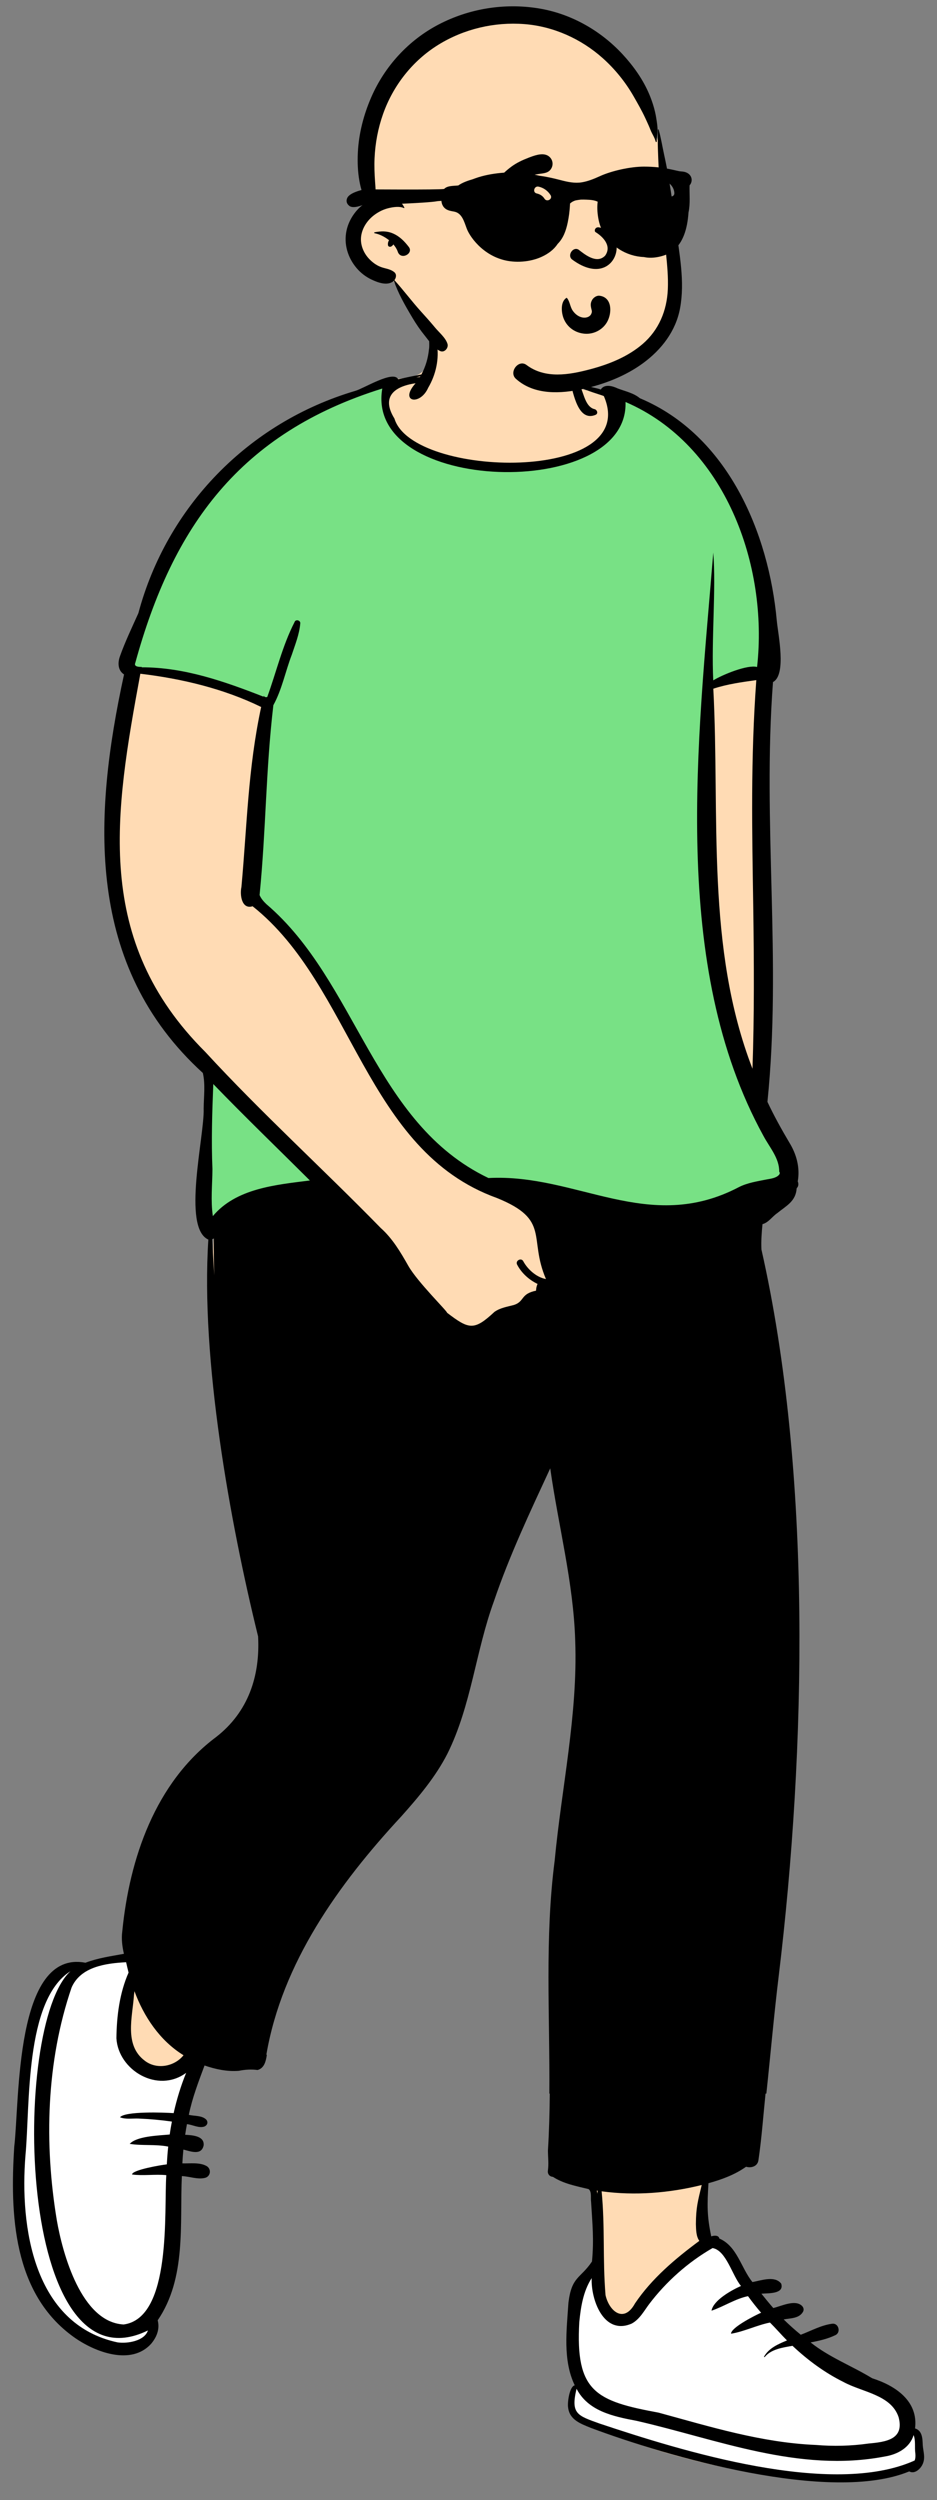 <svg viewBox="57.312 246.825 1064.375 2838.487" xmlns="http://www.w3.org/2000/svg" overflow="visible" xmlns:xlink="http://www.w3.org/1999/xlink" width="1064.375px" height="2838.487px"><rect x="57.312" y="246.825" width="1064.375" height="2838.487" fill="#808080" stroke="none"/><g id="Master/Character/Standing" stroke="none" stroke-width="1" fill="none" fill-rule="evenodd"><g id="Standing" transform="translate(-121, 634) scale(1 1)"><g id="Standing/Walking 1" stroke="none" stroke-width="1" fill="none" fill-rule="evenodd"><path d="M1212.235,2373.582 C1219.272,2340.823 1187.086,2329.748 1166.795,2322.46 C1152.261,2313.033 1098.409,2280.384 1056.74,2240.08 C1022.643,2207.1 999.432,2164.831 989.769,2160.802 C983.139,2156.957 979.48,2153.606 978.791,2150.749 C972.739,2125.635 977.787,2102.229 978.791,2087.004 C998.189,2081.911 1013.733,2075.558 1025.358,2066.674 C1028.748,2067.804 1033.83,2069.25 1035.345,2064.292 C1045.851,1994.196 1050.386,1924.929 1058.934,1854.779 C1091.29,1587.598 1094.94,1275.462 1039.275,1031.432 C1038.69,1019.336 1039.745,1008.412 1040.824,998.019 C1048.351,997.206 1052.902,989.92 1059.048,985.565 C1068.587,977.984 1079.882,972.158 1079.416,958.908 C1081.682,957.192 1081.418,956.227 1080.301,954.041 C1087.577,922.751 1055.122,889.779 1045.943,863.983 C1062.628,700.789 1039.926,546.574 1052.591,383.341 C1068.588,376.647 1057.833,334.809 1056.74,317.552 C1047.878,206.378 990.087,96.46 886.017,60.141 C880.068,58.935 871.126,52.135 866.203,56.701 C856.689,52.932 844.031,60.363 836.668,51.808 L836.742,51.752 C830.542,43.155 827.763,32.226 825.725,21.892 C826.066,24.804 826.635,27.692 827.336,30.515 C809.395,-20.049 804.875,-33.569 747.118,-35.95 C721.101,-36.298 686.805,-35.517 671.635,-10.703 C665.419,0.832 667.318,14.077 663.46,26.219 C656.378,48.5 625.808,37.733 609.759,49.303 C481.311,90.501 375.952,174.593 341.321,309.566 C334.241,325.834 326.211,342.025 320.292,358.814 C319.376,361.306 316.856,369.739 322.908,373.62 L325.835,375.497 C287.281,555.698 284.723,707.542 414.25,827.675 C423.97,879.296 398.965,949.791 408.577,999.911 C403.1,1007.682 410.045,1013.941 417.047,1014.44 C417.722,1014.815 420.45,1016.009 421.194,1016.35 C410.051,1173.66 456.835,1385.666 477.457,1469.343 C480.264,1519.583 463.117,1560.854 427.843,1588.234 C388.87,1612.238 311.82,1720.651 326.104,1834.371 C309.411,1837.646 292.839,1839.442 276.824,1845.716 C206.75,1833.348 207.445,1968.437 202.98,2015.936 C195.418,2095.466 190.718,2210.737 266.271,2261.645 C286.175,2276.085 326.533,2292.989 347.214,2269.878 C353.991,2261.737 355.688,2253.873 353.022,2245.559 C387.172,2197.31 377.969,2134.199 381.106,2077.609 C391.009,2077.012 401.37,2081.657 410.949,2079.965 C420.781,2071.301 384.913,2073.662 381.193,2073.154 C381.574,2064.427 382.276,2055.238 383.182,2046.44 C388.808,2047.567 396.015,2050.267 401.425,2050.474 C404.627,2051.253 406.89,2046.844 404.957,2044.559 C400.735,2040.532 389.97,2041.156 383.912,2040.584 C384.935,2033.219 386.186,2025.476 387.576,2018.353 C394.987,2018.086 402.64,2022.808 409.657,2021.842 C404.346,2018.298 394.377,2019.377 387.903,2017.036 C392.113,1994.095 400.691,1972.318 408.666,1950.86 C428.234,1958.932 445.115,1959.25 464.218,1956.83 C472.032,1958.032 475.842,1956.433 477.107,1946.659 L476.608,1946.042 C491.749,1855.44 540.607,1769.067 631.36,1671.117 C649.286,1651.055 669.543,1627.434 683.04,1601.024 C710.161,1546.062 714.793,1485.413 735.69,1428.334 C755.2,1370.962 781.877,1316.083 806.924,1261.696 C810.597,1289.57 815.531,1318.164 820.66,1345.495 C843.234,1442.348 841.046,1545.684 824.433,1643.074 C799.853,1779.477 811.701,1916.527 806.234,2053.895 C806.309,2061.818 807.291,2069.015 806.129,2077.264 C805.975,2077.899 806.275,2078.651 807.027,2078.631 L808.446,2078.67 C820.26,2087.321 836.576,2088.884 850.458,2093.577 C856.288,2098.191 854.646,2105.499 855.18,2111.201 C856.705,2135.772 858.655,2160.437 856.235,2185.763 C845.523,2206.288 832.22,2202.048 829.499,2230.981 C827.117,2264.013 822.903,2299.139 838.989,2328.552 L832.903,2329.602 C823.871,2348.555 829.385,2360.861 850.613,2368.877 C955.411,2409.967 1102.877,2447.273 1212.235,2416.258 C1214.223,2418.229 1217.114,2416.184 1219.374,2413.087 C1221.546,2410.11 1223.136,2406.161 1222.782,2403.869 C1220.912,2393.809 1223.483,2375.441 1212.235,2373.582 Z" id="Skin" fill="#ffdbb4"/><path d="M417.836,836.534 L425.759,844.738 L429.552,848.646 L435.09,854.322 C446.943,866.428 459.295,878.78 477.235,896.518 L523.522,942.196 L532.44,951.054 L536.8,955.396 L518.843,957.635 L515.069,958.117 L512.141,958.502 L509.222,958.897 C490.409,961.481 477.958,964.003 465.591,968.069 C447.497,974.016 433.401,982.608 422.875,994.97 L422.377,995.562 L418.072,1000.722 L417.104,994.072 C416.125,987.346 415.733,980.374 415.762,972.201 L415.792,969.029 L415.84,966.499 L415.895,964.417 C415.929,963.248 415.971,961.97 416.022,960.508 L416.422,949.552 L416.521,946.304 L416.559,944.768 C416.576,944.023 416.589,943.306 416.599,942.593 L416.622,940.367 L416.525,938.008 L416.409,934.927 L416.333,932.721 C415.554,908.978 415.956,886.292 417.415,847.548 L417.836,836.534 Z M616.342,49.677 L615.51,54.509 C610.854,81.564 623.03,103.939 649.172,120.304 C673.099,135.282 707.624,144.27 744.615,145.695 C781.297,147.108 817.082,140.941 843.213,128.311 C871.218,114.775 886.471,94.886 885.868,70.143 L885.845,69.391 L885.669,64.651 L890.027,66.524 C944.665,89.999 987.048,134.79 1013.663,193.542 C1037.971,247.201 1047.698,309.916 1041.468,368.722 L1041.274,370.503 L1040.887,373.978 L1037.511,373.066 C1031.49,371.441 1016.013,376.058 992.007,387.044 L989.991,387.972 L978.997,395.616 L978.811,401.275 C971.471,632.133 993.578,796.806 1044.988,895.19 L1046.555,898.151 L1048.172,901.13 C1049.099,902.872 1050.146,904.681 1051.465,906.843 L1053.001,909.327 L1055.336,913.058 L1056.601,915.105 L1057.22,916.123 C1059.721,920.252 1061.232,923.067 1062.669,926.329 C1064.952,931.51 1066.229,936.427 1066.407,941.411 L1066.423,942.034 L1066.425,942.238 L1066.526,942.432 C1067.282,943.969 1067.24,945.814 1066.4,947.384 L1066.268,947.618 L1066.221,947.692 L1066.014,949.308 L1064.642,949.576 L1064.456,949.756 C1062.451,951.618 1059.76,952.81 1056.261,953.682 L1055.779,953.799 L1055.308,953.907 C1054.567,954.073 1053.808,954.224 1052.933,954.384 L1049.676,954.951 L1045.745,955.723 L1040.812,956.685 L1039.468,956.957 L1038.068,957.249 C1029.824,958.997 1024.288,960.706 1019.137,963.316 C993.168,976.95 967.423,983.502 940.235,984.265 C918.572,984.874 897.102,982.014 869.076,975.637 L863.368,974.314 L860.051,973.525 L855.975,972.536 C854.7,972.224 853.329,971.886 851.811,971.509 L832.095,966.591 L825.881,965.065 L822.267,964.191 C808.204,960.813 798.702,958.821 787.869,957.004 C768.899,953.822 751.628,952.53 734.621,953.33 L733.313,953.396 L732.549,953.437 L731.859,953.107 C696.888,936.386 668.172,912.098 642.072,879.15 L640.309,876.911 L639.208,875.498 C621.311,852.439 607.779,830.348 582.07,784.618 L575.349,772.657 L570.625,764.295 L567.544,758.878 C554.049,735.223 545.331,721 534.603,705.346 C517.296,680.091 499.706,659.601 479.944,642.566 L478.937,641.703 L478.816,641.593 C474.894,637.861 472.252,634.492 470.584,630.716 L470.395,630.278 L470.103,629.579 L470.623,624.271 L471.166,618.586 C475.523,572.403 480.134,509.377 484.999,429.515 L485.875,415 L462.142,405.783 L451.178,401.565 L448.799,400.662 L445.988,399.607 L443.131,398.543 L440.32,397.505 C428.234,393.064 417.378,389.348 406.945,386.135 L404.592,385.416 C379.218,377.745 357.809,373.621 340.028,373.541 L339.21,373.54 L335.471,373.549 L335.603,372.944 L335.491,372.931 C334.629,372.824 333.824,372.658 333.079,372.42 L332.712,372.295 L332.354,372.157 C329.3,370.911 327.818,368.169 329.002,364.89 L329.098,364.636 L329.727,362.361 C351.711,283.128 381.47,220.984 422.678,171.672 L423.93,170.182 L425.215,168.669 C470.915,115.169 530.928,76.701 609.281,51.884 L611.661,51.136 L616.342,49.677 Z" id="Top" fill="#78E185"/><path d="M1025,2417 C1006.173,2413.607 898,2389 836,2357 C823.337,2350.464 826.454,2335.021 830.58,2324.993 C832.47,2320.4 836.943,2316.943 836,2316 C816.177,2296.177 831,2244 831,2234 C831,2219.135 855.093,2199.011 851,2191 C846.275,2181.752 852.085,2213.384 864,2231 C874.385,2246.354 890.686,2247.541 892.302,2246.868 L892.595,2246.743 L892.803,2246.632 C897.287,2244.177 964.991,2146.644 993,2161 C1006.181,2167.756 1013.263,2197.633 1028,2210 C1061.048,2237.732 1077,2282 1200,2339 C1213.165,2345.101 1213.281,2358.151 1210.596,2368.36 C1209.607,2372.123 1223,2372 1221,2374 C1215.919,2379.081 1230.015,2408.278 1219,2413 C1175.665,2431.576 1063.149,2423.876 1025,2417 Z M322.021,1836 C326.76,1841.932 329.086,1846.265 329,1849 C327.939,1882.797 319.9,1907.693 319.649,1924.313 L319.634,1925.435 L319.662,1925.846 C320.148,1932.588 330.445,1958.482 353,1964 C361.493,1966.078 378.159,1962.411 403,1953 C388.809,1992.201 380.476,2029.535 378,2065 C375.084,2106.779 377.437,2154.161 372,2191 C369.032,2211.11 358.283,2233.487 346,2249 C342.99,2252.802 356.076,2259.998 353,2263 C347.24,2268.622 333,2288 289,2273 C276.192,2268.634 238.928,2244.372 218,2198 C202.713,2164.126 201.274,2114.778 199,2071 C196.487,2022.618 205.826,1947.119 218,1906 C231.537,1860.276 248.369,1851.342 251.857,1848.81 C252.672,1848.218 278.008,1843.214 280.447,1842.942 L280.873,1842.896 L281.21,1842.863 L281.395,1842.791 C291.342,1838.941 302.715,1837.087 317.67,1836.228 L318.59,1836.177 L322.021,1836 Z" id="Shoes" fill="#FFF"/><path d="M1217.229,2406.487 C1123.058,2448.775 952.058,2395.418 859.528,2364.546 C834.579,2355.545 826.268,2353.781 833.258,2325.017 C846.338,2350.26 874.468,2356.356 901.418,2361.417 C992.708,2382.228 1085.778,2420.65 1183.409,2401.903 C1197.739,2399.647 1211.918,2391.888 1216.088,2377.57 C1218.659,2383.638 1217.069,2391.856 1218.098,2398.529 C1218.289,2401.189 1218.348,2404.066 1217.229,2406.487 M836.358,2249.197 C838.058,2232.244 840.778,2214.335 850.428,2199.355 C849.378,2223.583 863.928,2264.764 895.808,2251.045 C904.838,2246.259 909.899,2236.622 915.708,2228.883 C935.018,2203.423 959.778,2181.315 987.749,2165.25 C1003.308,2167.926 1009.999,2196.379 1020.028,2208.288 C1008.848,2213.272 988.588,2224.624 986.539,2236.366 C1000.499,2231.67 1013.348,2222.925 1027.989,2219.852 C1032.678,2226.324 1037.649,2232.601 1042.869,2238.665 C1036.048,2241.669 1008.548,2255.569 1008.729,2262.508 C1023.598,2260.092 1038.008,2252.812 1052.958,2249.821 C1059.608,2256.416 1065.659,2263.514 1072.278,2270.131 C1062.278,2274.25 1051.718,2278.849 1046.258,2288.449 C1045.999,2288.883 1046.638,2289.368 1046.989,2288.949 C1054.479,2279.918 1067.369,2278.26 1078.539,2276.228 C1095.678,2292.367 1114.869,2306.604 1136.348,2317.255 C1157.838,2329.006 1190.499,2331.694 1199.048,2357.185 C1205.888,2382.669 1184.558,2385.39 1164.878,2387.19 C1144.968,2390.022 1124.918,2390.452 1105.138,2388.798 C1043.308,2386.221 984.858,2368.018 926.428,2352.114 C854.989,2338.965 831.808,2328.317 836.358,2249.197 M857.308,2100.168 C857.138,2101.288 856.989,2102.408 856.829,2103.538 C856.628,2102.348 856.489,2101.148 856.198,2099.978 C856.569,2100.038 856.938,2100.108 857.308,2100.168 M972.729,2157.084 C945.358,2177.326 918.638,2199.882 899.628,2228.115 C887.048,2251.086 870.308,2237.104 866.149,2218.702 C862.778,2177.617 865.678,2142.138 861.729,2100.808 C899.579,2105.968 938.458,2102.788 975.428,2093.658 C970.979,2112.108 968.938,2119.112 968.798,2138.04 C969.039,2144.277 968.948,2151.891 972.729,2157.084 M1033.999,644.858 C1034.808,705.328 1035.188,765.818 1033.088,826.268 C979.858,688.688 996.149,539.398 988.588,394.788 C1004.319,389.548 1021.218,387.258 1037.428,385.018 C1030.918,474.778 1032.598,554.958 1033.999,644.858 M733.168,950.358 C602.468,887.868 584.388,727.648 480.899,639.378 C477.558,636.198 474.789,632.928 473.178,629.078 C480.598,554.108 480.058,488.378 488.829,413.488 C498.628,395.708 502.499,375.058 509.798,356.138 C513.619,344.618 518.258,333.208 519.358,321.118 C520.278,317.138 514.058,315.408 512.899,319.168 C499.088,346.008 492.218,375.858 481.909,404.158 C480.458,404.738 478.528,404.278 477.958,402.758 C477.869,403.128 477.768,403.498 477.678,403.868 C433.308,386.528 387.558,370.378 339.218,370.498 C339.249,370.348 339.289,370.188 339.319,370.038 C336.338,370.128 330.088,369.888 331.958,365.568 C374.448,210.618 450.739,104.408 612.569,53.958 C591.878,174.188 893.018,181.148 888.858,69.238 C1002.298,117.978 1051.168,254.868 1038.308,370.128 C1027.528,367.218 999.458,378.668 988.508,385.318 C986.278,338.518 991.819,282.038 988.558,240.188 C971.298,453.568 939.088,708.888 1045.539,902.498 C1052.448,915.478 1063.718,927.898 1063.438,943.138 C1064.268,943.978 1064.348,945.448 1063.338,946.528 C1063.338,946.598 1063.338,946.668 1063.329,946.738 C1063.278,946.748 1063.218,946.748 1063.159,946.748 C1060.069,950.428 1053.569,951.158 1049.098,951.968 C1038.539,954.098 1027.428,955.718 1017.758,960.618 C914.729,1014.708 833.918,944.978 733.168,950.358 M765.729,1048.678 C770.708,1058.188 779.069,1065.838 788.979,1070.618 C787.758,1073.018 787.338,1075.718 787.208,1078.248 C769.358,1081.898 774.378,1090.368 762.319,1094.408 C754.428,1096.588 746.838,1097.518 740.018,1102.298 C716.808,1123.918 711.048,1122.328 686.138,1103.308 C686.479,1101.588 652.579,1068.478 642.079,1049.968 C633.329,1034.528 624.168,1018.978 610.758,1007.038 C545.088,939.798 475.128,876.338 411.558,807.238 C284.159,680.288 308.468,536.338 337.729,377.768 C384.958,383.408 432.448,394.738 474.979,415.538 C459.979,485.528 459.018,548.968 452.558,619.988 C450.608,628.768 452.808,645.678 465.249,641.778 C579.598,732.568 592.888,919.138 742.948,973.088 C804.108,997.948 778.298,1018.128 798.508,1065.068 C787.388,1063.028 777.468,1053.708 772.688,1044.788 C770.319,1040.358 763.418,1044.258 765.729,1048.678 M420.088,993.598 C417.499,975.808 419.518,958.098 419.638,940.278 C418.249,907.828 419.329,876.198 420.579,843.638 C456.438,880.788 493.718,916.678 530.338,953.138 C491.338,958.058 446.358,962.108 420.088,993.598 M419.428,1019.768 C420.039,1019.568 420.638,1019.298 421.188,1018.968 C421.048,1032.928 421.268,1046.888 421.778,1060.828 C420.798,1047.148 420.018,1033.458 419.428,1019.768 M375.558,2012.068 C365.039,2011.258 320.048,2009.708 314.649,2016.768 C320.729,2019.338 329.088,2017.918 335.628,2018.208 C348.329,2018.728 360.999,2019.848 373.569,2021.628 C372.628,2026.528 371.778,2031.418 371.079,2036.328 C358.399,2037.538 333.708,2038.088 325.659,2046.958 C340.018,2049.248 354.968,2047.188 369.378,2050.048 C368.678,2056.768 368.168,2063.498 367.789,2070.228 C362.048,2070.838 328.289,2076.428 328.319,2081.738 C340.958,2083.418 354.348,2081.208 367.229,2082.458 C364.438,2122.788 373.899,2244.578 318.778,2252.028 C270.588,2249.488 249.448,2171.388 242.899,2133.918 C228.378,2046.618 230.869,1953.538 259.649,1869.388 C269.928,1845.988 297.909,1841.928 321.569,1840.718 C322.468,1844.678 323.358,1848.568 324.358,1852.488 C314.098,1875.748 310.829,1901.938 310.548,1927.108 C312.718,1963.288 357.358,1990.188 389.778,1966.288 C383.718,1981.088 379.039,1996.488 375.558,2012.068 M311.789,2272.338 C216.338,2251.818 200.678,2141.278 207.239,2059.998 C212.588,2003.418 206.159,1884.128 258.388,1850.888 C190.888,1912.508 196.749,2332.008 346.338,2258.788 C342.608,2270.608 323.428,2274.018 311.789,2272.338 M330.489,1877.938 C330.659,1876.478 330.848,1875.028 331.048,1873.568 C341.638,1902.338 359.778,1929.678 386.789,1946.338 C376.448,1959.238 356.308,1963.078 342.718,1952.518 C319.018,1934.748 328.899,1902.598 330.489,1877.938 M655.848,39.998 C655.659,40.328 655.458,40.658 655.258,40.978 C653.938,41.068 652.608,41.188 651.258,41.338 C652.789,40.878 654.319,40.448 655.848,39.998 M837.239,50.558 C837.188,50.408 837.138,50.258 837.098,50.118 C837.218,50.188 837.338,50.268 837.468,50.348 C837.369,50.408 837.308,50.478 837.239,50.558 M1226.499,2388.978 C1226.239,2381.822 1226.138,2372.578 1217.758,2370.038 C1221.558,2339.199 1195.958,2321.644 1169.079,2313.099 C1146.159,2299.077 1120.168,2289.283 1099.108,2272.379 C1108.888,2270.542 1118.668,2268.325 1127.358,2264.069 C1133.918,2260.859 1130.758,2250.172 1123.649,2251.162 C1111.058,2252.823 1099.749,2259.224 1087.918,2263.673 C1081.198,2258.152 1074.688,2252.389 1068.539,2246.286 C1076.198,2244.806 1085.938,2245.351 1090.399,2237.747 C1091.789,2235.37 1091.168,2232.904 1089.489,2231.067 C1081.729,2223.213 1066.348,2231.057 1056.708,2233.345 C1052.079,2228.009 1047.608,2222.565 1043.218,2217.056 C1050.499,2216.386 1069.438,2217.717 1065.729,2205.7 C1058.619,2196.301 1043.329,2201.94 1033.048,2203.874 C1020.008,2187.839 1015.808,2163.239 995.428,2154.418 C994.698,2150.529 989.619,2150.827 986.229,2151.983 C981.239,2128.157 981.619,2116.048 983.079,2091.628 C998.208,2087.438 1013.218,2081.938 1025.798,2072.918 C1031.579,2074.618 1038.588,2072.658 1039.789,2065.868 C1043.387,2041.944 1045.396,2014.329 1047.919,1989.888 L1048.838,1989.888 C1053.627,1945.31 1057.487,1900.601 1062.909,1856.138 C1093.938,1599.128 1100.698,1285.428 1043.258,1031.518 C1042.808,1021.898 1043.489,1012.268 1044.458,1002.718 C1051.308,1000.888 1055.388,994.198 1061.058,990.328 C1071.598,981.738 1082.319,976.928 1083.289,961.938 C1085.418,959.908 1085.668,956.838 1084.499,954.178 C1087.229,938.788 1083.208,923.508 1075.018,910.208 C1066.039,895.058 1057.558,879.768 1050.069,863.868 C1066.448,703.608 1044.229,548.288 1056.378,387.228 C1071.958,378.978 1062.178,333.138 1060.729,317.858 C1051.628,217.508 1004.778,106.708 905.168,64.968 C898.178,59.068 888.418,57.068 879.878,53.818 C874.108,50.978 864.718,48.518 860.768,55.128 C856.579,53.178 843.088,51.688 838.468,48.308 C837.608,47.678 837.058,46.988 836.928,46.218 C836.588,46.228 836.188,46.158 835.758,46.068 C831.499,40.048 827.438,-1.882 822.188,1.108 C816.458,15.508 820.428,31.778 825.909,46.318 C829.688,59.178 834.869,92.258 854.948,83.798 C858.409,82.078 856.268,77.608 853.168,77.248 C843.649,74.528 841.528,60.538 837.848,52.338 C842.208,55.958 862.069,61.388 864.239,62.538 C907.319,161.418 646.848,156.228 626.369,88.058 C611.768,64.508 624.369,51.748 650.399,47.968 C631.268,69.228 655.489,73.948 664.698,53.098 C673.508,38.168 677.518,20.028 674.508,2.848 C676.058,-3.182 677.369,-11.242 668.348,-9.622 C668.039,-10.422 667.548,-9.792 667.739,-9.222 C664.448,-3.982 666.739,3.548 665.569,9.598 C664.579,19.498 661.768,29.198 656.999,37.958 C648.149,39.648 639.338,41.458 630.569,43.438 C625.308,32.748 591.188,54.068 582.028,56.578 C460.338,92.528 367.798,188.268 335.499,309.028 C328.289,325.108 320.508,341.268 314.608,357.848 C311.968,365.028 311.968,373.938 319.218,378.588 C283.888,540.658 275.268,709.518 408.739,831.078 C411.768,844.238 409.749,858.198 409.659,871.598 C410.778,902.118 384.698,1006.718 414.989,1020.248 C406.138,1155.748 439.329,1340.118 471.499,1470.838 C473.878,1515.768 460.329,1556.638 423.858,1584.988 C354.518,1636.828 325.308,1723.358 317.198,1805.818 C316.048,1814.268 317.178,1822.868 319.079,1831.168 C304.048,1833.968 289.979,1835.788 275.388,1841.298 C194.918,1825.878 200.659,1998.768 194.499,2050.068 C189.678,2125.908 192.688,2216.818 262.378,2266.478 C285.808,2283.158 327.168,2299.178 349.999,2273.918 C356.458,2266.188 359.979,2257.148 357.438,2247.268 C390.168,2199.338 382.438,2138.078 384.888,2083.538 C393.458,2083.838 402.798,2087.658 411.239,2085.558 C417.739,2083.838 418.569,2075.498 413.069,2072.178 C405.128,2067.678 394.338,2069.388 385.458,2069.088 C385.729,2063.868 386.119,2058.648 386.619,2053.428 C395.048,2055.488 407.128,2060.438 409.638,2048.658 C410.649,2037.928 397.098,2037.108 388.659,2036.648 C389.249,2032.598 389.909,2028.568 390.659,2024.548 C397.119,2025.198 403.938,2029.318 410.289,2027.348 C413.888,2025.928 415.138,2022.288 412.508,2019.338 C407.619,2014.548 399.258,2015.508 392.789,2014.018 C396.718,1994.768 403.819,1976.358 410.659,1957.948 C423.039,1962.248 436.448,1965.088 449.659,1964.008 C456.508,1962.568 463.989,1962.158 470.909,1963.088 C478.608,1961.048 480.388,1952.818 481.399,1946.098 C481.249,1945.858 481.098,1945.628 480.928,1945.418 C498.718,1841.818 562.539,1752.318 634.098,1675.208 C653.808,1653.148 673.138,1630.208 686.528,1604.008 C713.729,1549.248 718.608,1487.638 739.418,1430.748 C756.948,1379.088 780.378,1329.548 803.348,1279.938 C812.558,1345.278 829.758,1409.548 831.729,1475.808 C834.729,1559.638 816.258,1642.248 808.378,1725.408 C796.993,1813.35 803.058,1901.732 802.336,1989.888 L802.826,1989.888 C802.639,2011.146 802.062,2033.325 800.739,2054.518 C800.789,2062.268 801.789,2069.568 800.688,2077.318 C800.079,2081.608 803.159,2084.298 806.399,2084.388 C818.298,2092.198 833.249,2094.968 846.928,2098.308 C850.718,2101.208 849.079,2108.348 849.749,2112.718 C851.218,2137.268 853.159,2155.795 850.768,2180.546 C837.388,2200.33 827.749,2197.17 824.028,2227.243 C821.979,2258.636 817.468,2292.584 831.188,2321.081 C825.048,2322.478 822.718,2341.216 823.638,2346.175 C825.198,2360.159 837.528,2364.583 849.448,2369.409 C936.558,2402.049 1121.649,2455.782 1211.159,2418.83 C1217.569,2422.458 1224.718,2415.346 1226.789,2409.622 C1229.528,2402.652 1227.008,2395.9 1226.499,2388.978" id="Ink" fill="#000"/></g></g><g id="Head" transform="translate(405, 189) scale(0.998 1)"><g id="Head/Bald" stroke="none" stroke-width="1" fill="none" fill-rule="evenodd"><path d="M402.066,224.221 C393.016,186.067 373.228,150.561 341.55,121.866 C246.222,27.62 71.159,78.775 71.952,220.797 C68.533,237.385 67.145,254.441 68.277,271.358 C68.745,278.576 71.869,288.649 67.672,295.145 C58.205,307.298 52.703,316.256 55.925,332.422 C58.617,346.537 68.223,356.537 81.187,361.853 C88.962,364.084 96.339,368.944 99.219,376.352 C116.525,408.036 129.346,434.39 156.629,455.983 C163.669,461.542 235.875,494.884 259.666,494.884 C329.317,494.884 417.103,469.654 418.56,391.854 C418.812,374.766 415.813,357.479 413.932,340.526 C409.353,301.838 410.968,261.748 402.066,224.221 Z" id="Skin" fill="#ffdbb4"/><path d="M400.499,205.137 C400.521,204.665 401.197,204.559 401.328,205.025 C403.917,214.21 405.384,223.567 407.409,232.895 C409.359,241.88 411.2,250.891 412.732,259.955 C415.623,277.061 418.059,294.212 420.325,311.408 L420.888,315.708 C424.826,345.965 431.33,377.486 425.643,407.92 C420.79,433.889 404.519,454.819 383.55,470.164 C363.695,484.693 339.622,494.017 315.72,499.318 C290.066,505.009 259.658,506.707 238.785,487.895 C230.429,480.362 241.82,465.416 250.885,472.214 C272.171,488.173 299.249,483.468 323.268,477.118 L323.995,476.925 C345.076,471.31 366.297,462.799 383.033,448.441 C401.536,432.566 410.685,410.534 411.742,386.37 C412.335,372.794 411.069,359.233 409.704,345.737 L409.552,344.238 C407.985,328.804 406.341,313.377 404.824,297.937 C403.44,283.858 402.246,269.696 401.614,255.554 L401.32,248.421 C400.707,234.04 399.881,219.449 400.499,205.137 Z M150.857,85.645 C185.494,67.612 225.303,61.158 263.851,67.21 C300.909,73.028 334.918,92.15 360.339,119.569 C372.75,132.956 383.767,148.441 390.807,165.358 C394.303,173.762 397.041,182.529 398.5,191.533 C399.25,196.162 399.986,200.958 400.127,205.651 C400.257,209.996 398.981,214.071 399.132,218.488 C399.156,219.179 398.096,219.312 397.935,218.65 C396.731,213.725 393.83,210.001 392.01,205.323 C390.65,201.83 389.107,198.42 387.536,195.02 L386.187,192.107 C382.269,183.64 377.586,175.521 372.952,167.431 C363.623,151.137 351.654,136.329 337.637,123.834 C313.029,101.896 281.457,87.735 248.506,85.185 C214.305,82.537 179.615,90.689 150.407,108.747 C121.201,126.804 99.118,154.874 87.651,187.193 C81.867,203.502 78.671,220.495 77.928,237.773 C77.552,246.519 77.903,255.338 78.516,264.067 L78.821,268.23 C79.178,273.221 79.422,278.194 78.677,283.065 C83.945,281.422 89.466,280.741 95.008,281.554 C103.243,282.762 108.163,286.138 111.858,293.496 C112.05,293.88 111.663,294.264 111.281,294.073 C106.492,291.683 98.743,292.941 93.671,294.194 C88.394,295.498 83.639,297.766 79.154,300.832 C70.858,306.501 64.353,315.286 62.758,325.365 C61.215,335.101 65.212,344.959 71.925,351.937 C75.382,355.531 79.513,358.638 84.138,360.574 C89.751,362.925 95.306,362.852 100.272,366.733 C103.343,369.132 102.6,373.237 100.519,375.901 C110.996,387.389 120.287,399.957 130.762,411.49 C135.619,416.836 140.436,422.188 145.089,427.706 L146.826,429.783 C151.471,435.39 158.863,441.313 160.987,448.365 C162.308,452.752 157.609,458.49 152.861,456.491 C145.576,453.424 140.376,445.443 135.453,439.322 L135.132,438.926 C129.97,432.583 125.388,425.887 121.198,418.87 L119.82,416.558 C112.243,403.816 104.732,390.601 99.9,376.602 C99.582,376.93 99.243,377.229 98.888,377.482 C91.927,382.431 81.809,378.626 74.859,375.412 C68.296,372.379 62.281,367.815 57.592,362.314 C47.394,350.352 42.693,334.86 46.099,319.335 C48.983,306.184 58.099,293.392 70.049,286.74 C64.532,280.39 62.248,271.83 60.728,263.461 C58.788,252.778 58.401,241.83 58.928,230.997 C59.98,209.42 65.532,188.151 74.117,168.393 C89.475,133.04 116.626,103.468 150.857,85.645 Z M77.955,321.556 C85.225,320.194 92,319.865 99.012,322.941 C106.618,326.28 111.971,331.792 116.947,338.25 C122.609,345.596 108.098,353.621 104.44,343.869 L104.332,343.568 C103.352,340.681 101.597,337.89 99.374,335.321 C98.707,336.343 97.815,337.243 96.767,337.758 C95.498,338.382 93.56,337.95 93.255,336.329 C92.917,334.53 93.291,332.35 94.329,330.827 L94.471,330.619 L94.471,330.619 C89.427,326.56 83.36,323.595 77.955,322.641 C77.415,322.545 77.421,321.656 77.955,321.556 Z" id="Ink" fill="#000"/></g></g><g id="Beard" transform="translate(527, 518) scale(1 1)" fill="#000"><g id="Beard/None" stroke="none" stroke-width="1" fill="none" fill-rule="evenodd" fill-opacity="0"/></g><g id="Face" transform="translate(563, 366) scale(1 1)" fill="#000"><g id="Face/Cheeky" stroke="none" stroke-width="1" fill="none" fill-rule="evenodd"><path d="M166.944,221.352 C168.478,218.685 172.01,216.214 175.242,216.593 C189.721,218.291 189.696,235.845 184.105,246.093 C179.148,255.18 168.889,260.514 158.621,259.735 C147.834,258.916 138.643,252.574 134.598,242.483 C131.923,235.808 130.687,223.485 137.803,219 C137.935,218.916 138.153,218.937 138.258,219.058 C141.67,223.027 141.804,228.986 144.791,233.405 C147.569,237.515 151.885,240.909 156.941,241.433 C160.717,241.825 164.537,240.463 166.014,237.073 C166.813,235.239 166.722,234.244 166.422,232.982 L166.149,231.885 C165.203,228.044 164.778,225.119 166.944,221.352 Z M170.814,144.367 C178.366,148.957 189.872,159.66 181.748,171.04 C172.186,181.073 158.419,169.569 151.634,164.366 C145.343,160.334 138.275,170.705 144.112,175.413 C193.136,211.708 213.031,145.567 174.634,138.97 C170.406,138.243 168.836,142.947 170.814,144.367 Z M91.072,112.893 C95.707,105.939 106.287,106.963 108.84,115.215 C110.222,119.685 108.312,123.703 108.412,128.167 C108.495,131.938 108.248,136.14 107.091,139.792 C104.456,148.12 96.966,154.002 88.105,153.758 C79.272,153.515 71.493,147.925 67.794,140.052 C64.082,132.149 64.868,123.97 67.579,115.934 C67.709,115.548 68.215,115.361 68.519,115.686 C71.723,119.09 74.068,122.684 76.494,126.496 L78.981,130.403 C80.881,133.345 83.643,137.103 87.191,136.867 L87.724,136.815 C88.71,136.73 88.559,136.926 89.32,135.582 C89.671,134.96 89.608,133.804 89.778,133.07 L89.837,132.822 L89.837,132.822 L89.804,132.688 C89.729,132.333 89.655,131.663 89.594,130.5 L89.582,130.244 C89.325,124.807 87.787,117.82 91.072,112.893 Z M208.563,117.522 C207.732,108.628 220.236,106.653 224.393,113.234 C226.561,116.666 227.193,120.977 227.672,125.061 L227.896,127 C228.388,131.195 228.583,135.559 226.762,139.472 C223.894,145.635 217.657,148.893 210.929,148.377 C204.504,147.883 198.642,144.158 195.552,138.503 C192.797,133.457 190.058,123.605 193.404,118.342 C193.606,118.023 194.01,117.982 194.287,118.228 C197.449,121.035 197.964,126.155 199.844,129.812 C201.783,133.584 204.724,137.26 209.181,137.833 C213.445,138.381 215.074,136.052 213.986,131.987 C212.583,126.739 209.091,123.169 208.563,117.522 Z M94.449,60.016 L96.494,59.233 C103.5,56.586 113.119,53.527 118.815,59.224 C122.329,62.737 122.998,67.912 120.49,72.199 C117.451,77.392 112,77.52 106.736,78.285 C100.749,79.155 94.66,80.809 89.086,83.167 C82.807,85.824 76.98,89.136 71.271,92.835 C65.845,96.35 60.438,102.095 53.943,103.178 C53.678,103.222 53.377,103.108 53.308,102.817 C51.833,96.467 55.932,90.218 59.59,85.264 C64.016,79.266 69.379,74.343 75.373,69.929 C81.158,65.668 87.768,62.589 94.449,60.016 Z M221.716,82.593 L222.341,82.483 C226.589,81.776 230.439,81.939 233.641,85.303 C236.085,87.871 237.027,91.198 235.862,94.591 C234.787,97.722 232.383,100.903 228.894,101.559 C217.115,103.775 204.068,103.409 192.23,101.731 C186.814,100.963 181.349,100.024 176.074,98.542 L173.647,97.838 C169.242,96.58 164.2,95.266 161.001,92.026 C159.851,90.862 160.514,89.197 161.89,88.657 C167.472,86.472 175.123,87.635 181.075,87.463 C187.999,87.266 194.934,86.746 201.825,86.031 C208.559,85.332 215.075,83.811 221.716,82.593 Z" id="Ink" fill="#000"/></g></g><g id="Mask" transform="translate(428, 479) scale(1 1)" fill="#000"><g id="Mask/None" stroke="none" stroke-width="1" fill="none" fill-rule="evenodd" fill-opacity="0"/></g><g id="Accessories" transform="translate(451, 421) scale(1 1)" fill="#000"><g id="Accessories/Sunglasses" stroke="none" stroke-width="1" fill="none" fill-rule="evenodd"><path d="M337.809,15 C361.281,15 374.676,20.048 379.584,20.441 L379.732,20.451 C381.773,20.582 383.605,20.753 385.526,21.496 C392.592,24.217 393.743,31.627 389.619,36.298 C389.33,45.961 390.601,57.253 388.42,66.947 C385.73,107.818 366.509,114.716 355.584,117.233 C350.098,118.497 343.597,119 337.771,117.666 C327.831,117.295 318.004,114.184 309.597,108.765 C297.887,101.213 289.191,89.606 286.368,75.83 C285.031,69.264 284.406,62.429 285.134,55.754 L285.242,54.835 C281.436,53.014 277.025,52.67 272.479,52.509 C270.307,52.432 268.166,52.363 266.087,52.455 C264.054,52.682 262.045,52.984 260.031,53.396 C257.831,54.059 255.753,55.155 253.835,56.89 L253.703,59.423 C253.343,65.749 252.512,72.094 251.231,78.3 C249.339,87.458 246.297,96.204 239.822,102.699 C237.63,105.973 234.918,108.895 231.626,111.425 C219.665,120.634 203.415,124.015 188.502,122.742 C158.225,120.158 140.724,96.123 136.691,85.85 L136.45,85.228 C133.537,77.59 131.215,67.681 122.009,66.04 L120.051,65.688 C115.85,64.899 111.973,63.802 109.51,59.703 C108.43,57.913 107.875,55.912 107.739,53.872 C106.301,53.982 104.866,54.088 103.436,54.19 C92.028,56.603 23.6,58.648 18.138,58.648 C18.138,58.648 7.639,63.067 3.207,59.643 C0.134,57.263 -0.877,54.09 0.815,50.495 C3.367,45.086 15.14,41.833 20.368,40.803 C20.368,40.803 104.733,41.503 110.805,40.352 C114.562,36.478 121.282,37.008 126.898,36.396 C131.546,33.081 138.049,30.861 143.186,29.375 C144.233,28.978 145.27,28.595 146.278,28.233 C155.695,24.88 165.484,23.103 175.422,22.149 C185.67,21.175 195.948,21.616 206.136,23.012 C210.429,23.594 214.682,24.347 218.906,25.332 C226.468,26.329 233.986,27.971 241.551,29.919 L243.065,30.313 C251.031,32.401 259.217,34.208 267.464,32.792 C274.177,31.647 280.633,29.063 286.824,26.269 L287.629,25.904 C301.24,19.689 322.496,15 337.809,15 Z M218.087,37.722 C213.065,36.618 210.92,44.361 215.958,45.468 C219.526,46.253 222.549,48.052 224.592,51.099 L224.807,51.431 C227.548,55.793 234.48,51.766 231.72,47.376 C228.614,42.436 223.788,38.976 218.087,37.722 Z M365.173,32.922 C363.403,31.675 360.724,32.6 359.696,34.363 C358.565,36.303 359.306,38.464 360.964,39.733 L361.133,39.857 C362.654,40.929 364.135,42.851 364.321,44.819 L364.338,45.066 C364.537,50.218 372.544,50.244 372.344,45.066 C372.149,40 369.215,35.767 365.173,32.922 Z" id="Ink" fill="#000"/></g></g></g></svg>